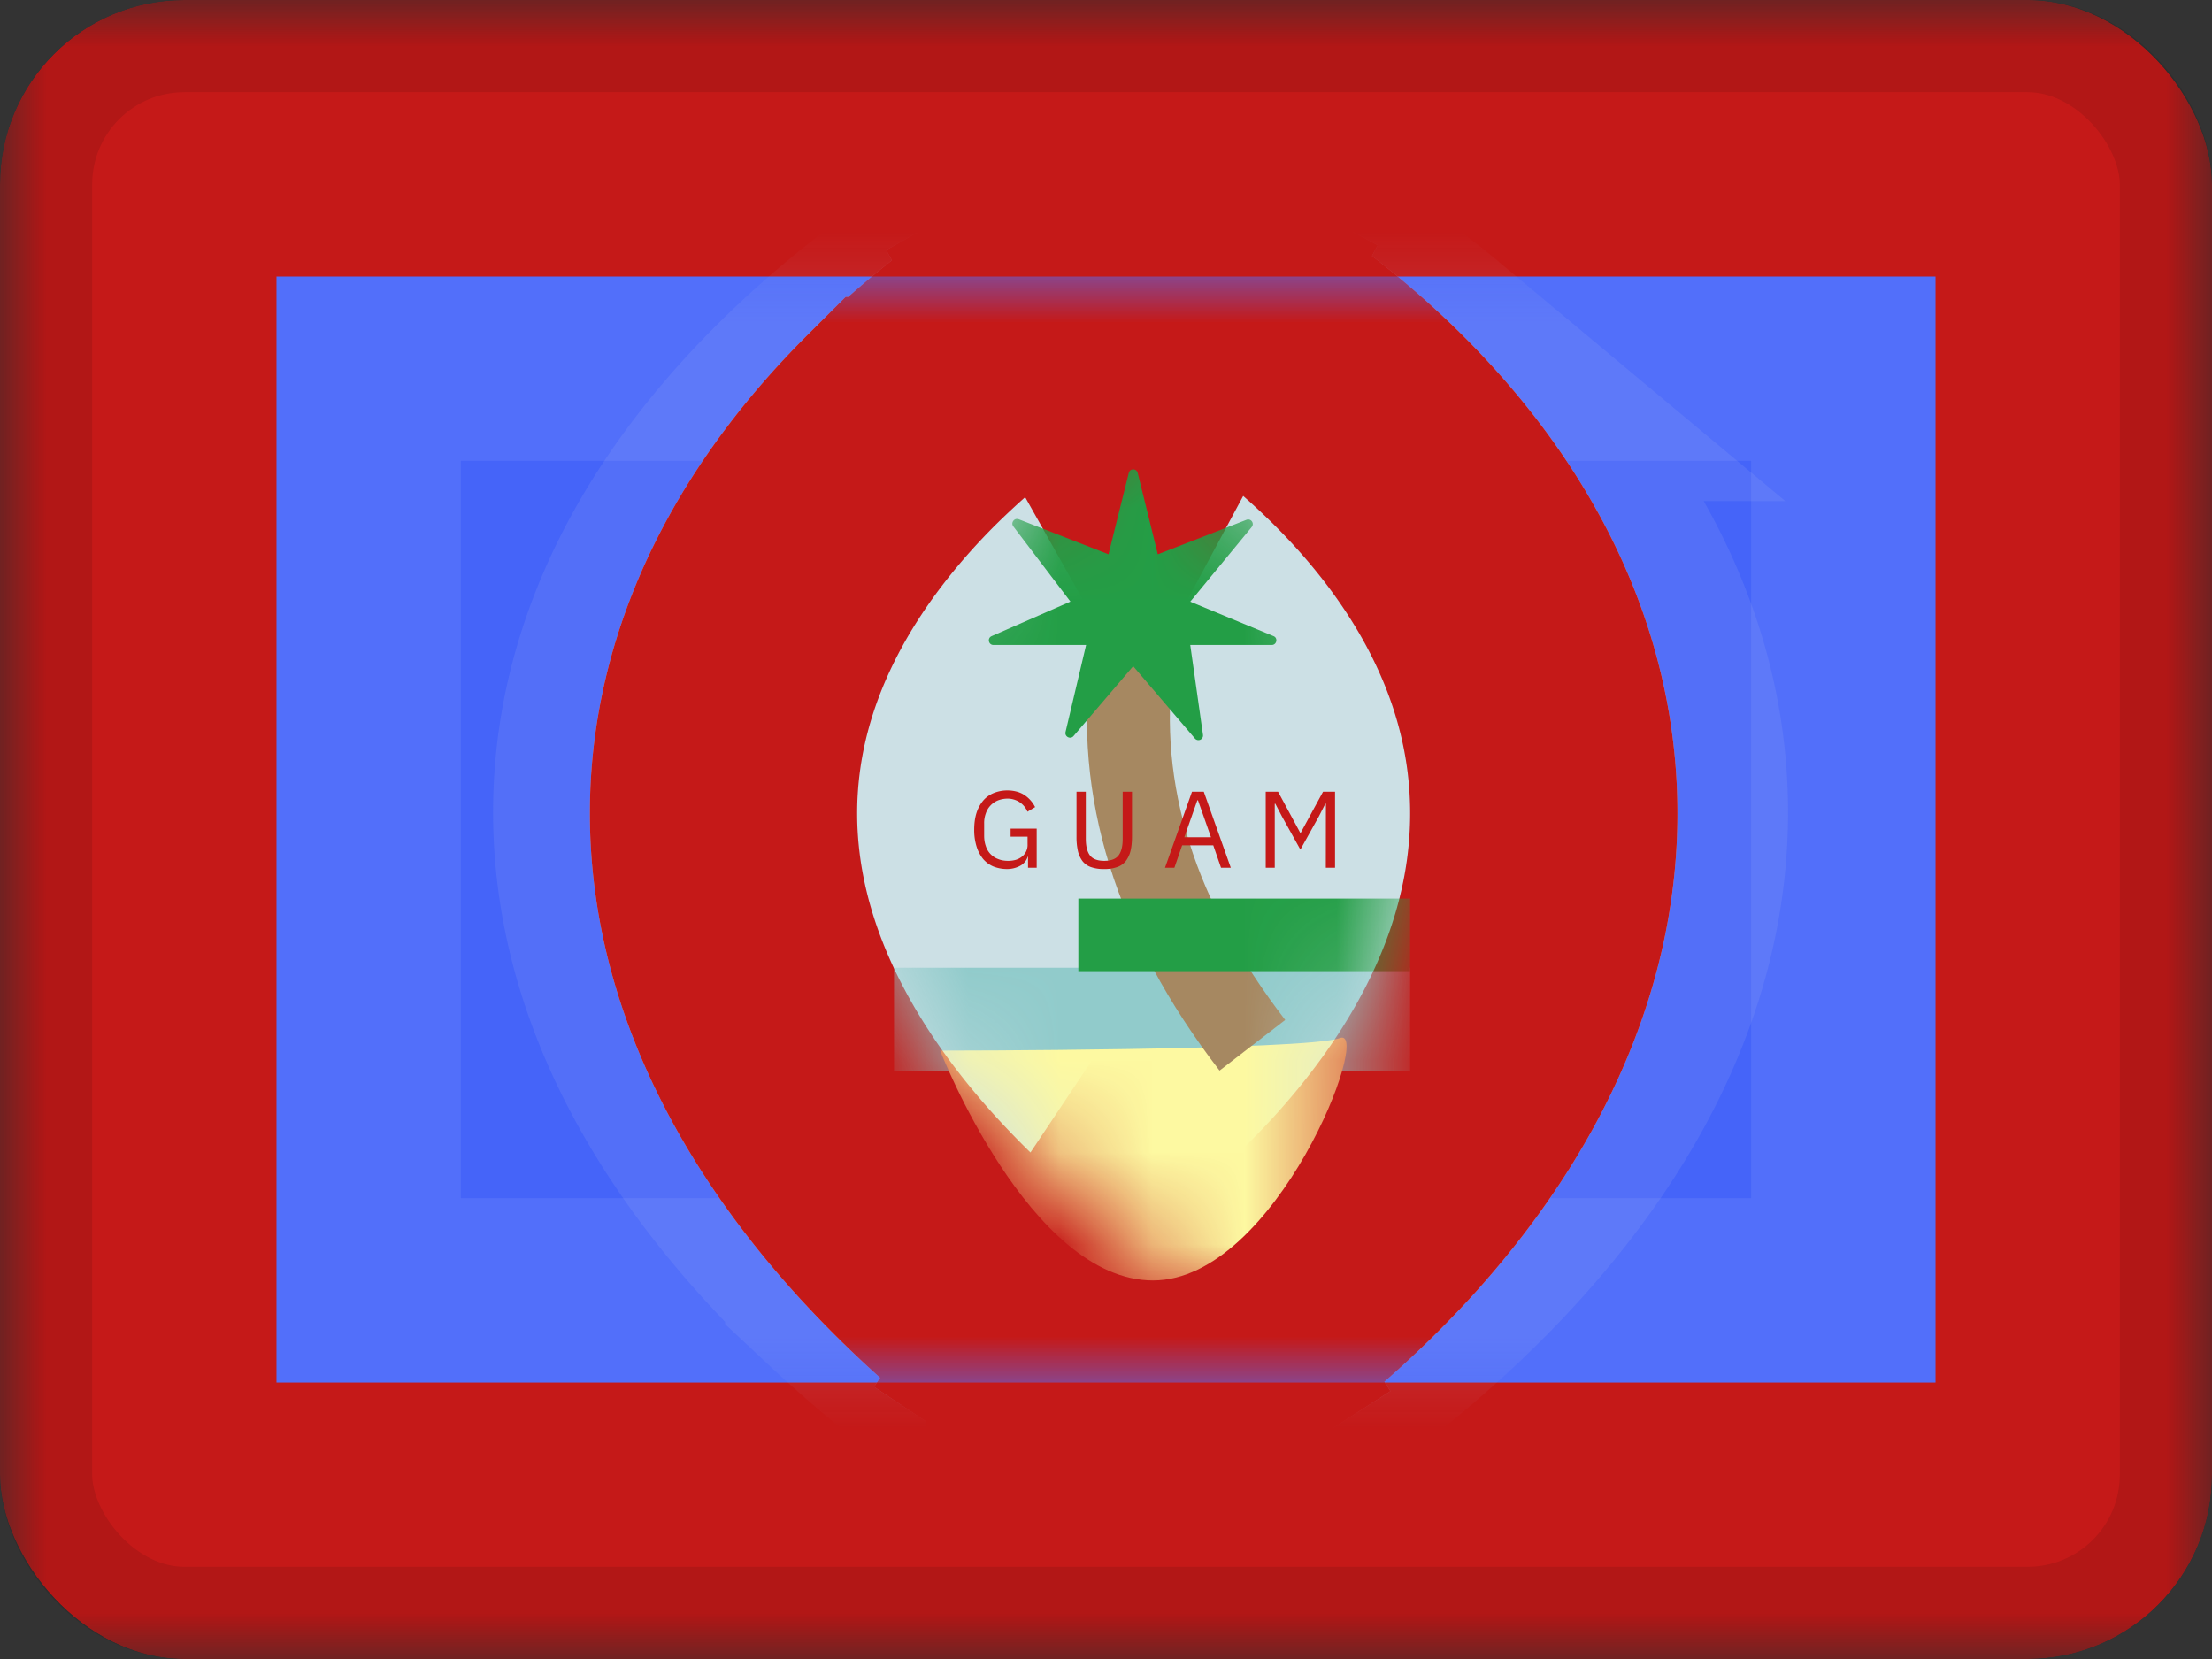 <svg xmlns="http://www.w3.org/2000/svg" fill="none" viewBox="0 0 24 18"><rect x="0" y="0" width="24" height="18" fill="#333333" stroke="none"/><g clip-path="url(#a)"><mask id="b" width="24" height="18" x="0" y="0" maskUnits="userSpaceOnUse" style="mask-type:luminance"><path fill="#fff" d="M0 0h24v18H0z"/></mask><g mask="url(#b)"><path fill="#C51918" fill-rule="evenodd" d="M0 0h24v18H0z" clip-rule="evenodd"/><path fill="#4564F9" fill-rule="evenodd" d="M3 3h18v12H3z" clip-rule="evenodd"/><path stroke="#CBDAFF" stroke-opacity=".1" stroke-width="2" d="M20 4v10H4V4z"/><mask id="c" width="18" height="12" x="3" y="3" maskUnits="userSpaceOnUse" style="mask-type:luminance"><path fill="#fff" fill-rule="evenodd" d="M3 3h18v12H3z" clip-rule="evenodd"/><path stroke="#fff" stroke-width="2" d="M20 4v10H4V4z"/></mask><g mask="url(#c)"><path stroke="#C1C9F1" stroke-opacity=".118" stroke-width="2.9" d="m12.375 14.25-.72 1.259.706.404.713-.393zm0 0 .7 1.27h.001l.002-.001.02-.012.047-.027q.06-.033.158-.093a13.3 13.3 0 0 0 2.125-1.608c1.111-1.039 2.522-2.76 2.522-4.965 0-2.232-1.44-3.867-2.577-4.827a12 12 0 0 0-2.366-1.543l-.016-.006-.008-.004c-.003.003-.033.068-.608 1.316l.606-1.317-.62-.286-.616.297.425.881-.426-.88h-.003l-.005.003-.015.008-.048.024-.16.084A12.4 12.4 0 0 0 9.37 4.028C8.25 4.985 6.8 6.62 6.8 8.813c0 2.165 1.42 3.888 2.517 4.925a14 14 0 0 0 2.113 1.633q.099.062.157.096l.046.027.02.012h.002c.003-.003.045-.075.721-1.257Z"/><path fill="#CCE0E5" d="m12.3 13.439-.805 1.206.79.526.798-.513zm0 0 .784 1.219h.001l.002-.002.005-.003.012-.008.039-.026.123-.085a10.5 10.5 0 0 0 1.603-1.415c.845-.921 1.881-2.414 1.881-4.294 0-1.902-1.059-3.327-1.933-4.188a9 9 0 0 0-1.641-1.277l-.167-.097-.014-.008q-.002 0-.005-.003h-.002c-.003.002-.038.066-.688 1.276m0 8.91-.806 1.206v-.001l-.003-.001-.004-.003-.012-.008-.037-.026-.122-.086a11 11 0 0 1-1.59-1.434c-.834-.919-1.876-2.413-1.876-4.26 0-1.87 1.065-3.296 1.925-4.154A9.6 9.6 0 0 1 11.527 3.3q.024-.015.04-.022l.013-.008.005-.003.002-.001v-.001c.001 0 .011.017.713 1.264m0 0 .686-1.278-.702-.378-.695.392z"/><path stroke="#C1C9F1" stroke-opacity=".748" stroke-width="2.9" d="m12.3 13.439-.805 1.206.79.526.798-.513zm0 0 .784 1.219h.001l.002-.002.005-.003.012-.008.039-.026.123-.085a10.5 10.5 0 0 0 1.603-1.415c.845-.921 1.881-2.414 1.881-4.294 0-1.902-1.059-3.327-1.933-4.188a9 9 0 0 0-1.641-1.277l-.167-.097-.014-.008q-.002 0-.005-.003h-.002c-.003.002-.038.066-.688 1.276m0 8.91-.806 1.206v-.001l-.003-.001-.004-.003-.012-.008-.037-.026-.122-.086a11 11 0 0 1-1.59-1.434c-.834-.919-1.876-2.413-1.876-4.26 0-1.87 1.065-3.296 1.925-4.154A9.6 9.6 0 0 1 11.527 3.3q.024-.015.04-.022l.013-.008.005-.003.002-.001v-.001c.001 0 .011.017.713 1.264m0 0 .686-1.278-.702-.378-.695.392z"/><path stroke="#C51918" stroke-width="2.9" d="m12.3 13.439-.805 1.206.79.526.798-.513zm0 0 .784 1.219h.001l.002-.002.005-.003.012-.008.039-.026.123-.085a10.5 10.5 0 0 0 1.603-1.415c.845-.921 1.881-2.414 1.881-4.294 0-1.902-1.059-3.327-1.933-4.188a9 9 0 0 0-1.641-1.277l-.167-.097-.014-.008q-.002 0-.005-.003h-.002c-.003.002-.038.066-.688 1.276m0 8.91-.806 1.206v-.001l-.003-.001-.004-.003-.012-.008-.037-.026-.122-.086a11 11 0 0 1-1.59-1.434c-.834-.919-1.876-2.413-1.876-4.26 0-1.87 1.065-3.296 1.925-4.154A9.6 9.6 0 0 1 11.527 3.3q.024-.015.04-.022l.013-.008.005-.003.002-.001v-.001c.001 0 .011.017.713 1.264m0 0 .686-1.278-.702-.378-.695.392z"/><mask id="d" width="7" height="10" x="9" y="4" maskUnits="userSpaceOnUse" style="mask-type:luminance"><path fill="#fff" d="m13.108 12.235-.004-.002h.002zm-.796-5.949c.15.12.31.26.47.416.626.617 1.068 1.341 1.068 2.123 0 .807-.464 1.62-1.119 2.333a7 7 0 0 1-.421.42 8 8 0 0 1-.436-.441c-.667-.735-1.124-1.548-1.124-2.312 0-.738.434-1.462 1.074-2.1a6 6 0 0 1 .488-.439m.702-.497-.002.002h-.001l.005-.003z"/><path stroke="#fff" stroke-width="2.9" d="m13.108 12.235-.004-.002h.002zm-.796-5.949c.15.12.31.26.47.416.626.617 1.068 1.341 1.068 2.123 0 .807-.464 1.62-1.119 2.333a7 7 0 0 1-.421.42 8 8 0 0 1-.436-.441c-.667-.735-1.124-1.548-1.124-2.312 0-.738.434-1.462 1.074-2.1a6 6 0 0 1 .488-.439Zm.702-.497-.002.002h-.001l.005-.003z"/></mask><g mask="url(#d)"><path fill="#91CBCB" d="M9.7 10.5h5.6v1.125H9.7z"/><path fill="#FDF9A1" fill-rule="evenodd" d="M10.201 11.399s3.97 0 4.336-.136c.365-.137-.686 2.63-2.027 2.63s-2.31-2.495-2.31-2.495" clip-rule="evenodd"/><path fill="#A68861" d="m13.945 11.066-.713.55c-1.124-1.462-1.596-2.973-1.394-4.515l.892.116c-.168 1.292.23 2.569 1.215 3.85"/><path fill="#239E46" fill-rule="evenodd" d="m12.295 7.228-.647.758c-.034.04-.099.007-.087-.044l.223-.944h-1.005c-.054 0-.07-.074-.02-.096l.855-.375-.62-.816c-.03-.04.012-.095.059-.077l.974.38.22-.883c.012-.051.084-.051.097 0l.218.883.962-.374c.048-.019.09.038.057.078l-.667.81.904.374c.05.02.035.096-.02.096h-.884l.138.974a.05.05 0 0 1-.088.04zM11.7 9.75h3.6v.787h-3.6z" clip-rule="evenodd"/><path fill="#C51918" fill-rule="evenodd" d="M11.154 9.294h-.003a.17.17 0 0 1-.077.097.3.3 0 0 1-.156.038.4.4 0 0 1-.141-.028.3.3 0 0 1-.11-.081.4.4 0 0 1-.071-.134.6.6 0 0 1-.026-.183q0-.104.025-.183a.4.4 0 0 1 .072-.133.3.3 0 0 1 .113-.082.4.4 0 0 1 .146-.029q.112 0 .189.05.075.05.116.131l-.083.05a.23.23 0 0 0-.086-.104.24.24 0 0 0-.136-.038.3.3 0 0 0-.1.02.23.23 0 0 0-.13.14.3.3 0 0 0-.018.11v.134q0 .06.018.111a.22.22 0 0 0 .132.14q.048.02.108.02a.3.3 0 0 0 .082-.01.2.2 0 0 0 .068-.034.16.16 0 0 0 .063-.136v-.082h-.184v-.087h.283v.424h-.094zm.627-.704v.51q0 .12.044.18.045.06.156.06t.156-.06.044-.18v-.51h.101v.487q0 .09-.016.156a.3.3 0 0 1-.052.11.2.2 0 0 1-.094.065.4.4 0 0 1-.143.021.4.4 0 0 1-.14-.021.2.2 0 0 1-.092-.065.3.3 0 0 1-.05-.11.7.7 0 0 1-.015-.156V8.59zm1.467.825-.084-.243h-.338l-.084.243h-.102l.293-.825h.128l.293.825zm-.25-.732h-.007l-.141.401h.289zm1.388.037h-.006l-.071.139-.2.359-.2-.36-.072-.138h-.006v.695h-.098V8.59h.134l.24.445h.006l.242-.445h.13v.825h-.1z" clip-rule="evenodd"/></g></g></g></g><rect width="23" height="17" x=".5" y=".5" stroke="#000" stroke-opacity=".1" rx="1.5"/><defs><clipPath id="a"><rect width="24" height="18" fill="#fff" rx="2"/></clipPath></defs></svg>
